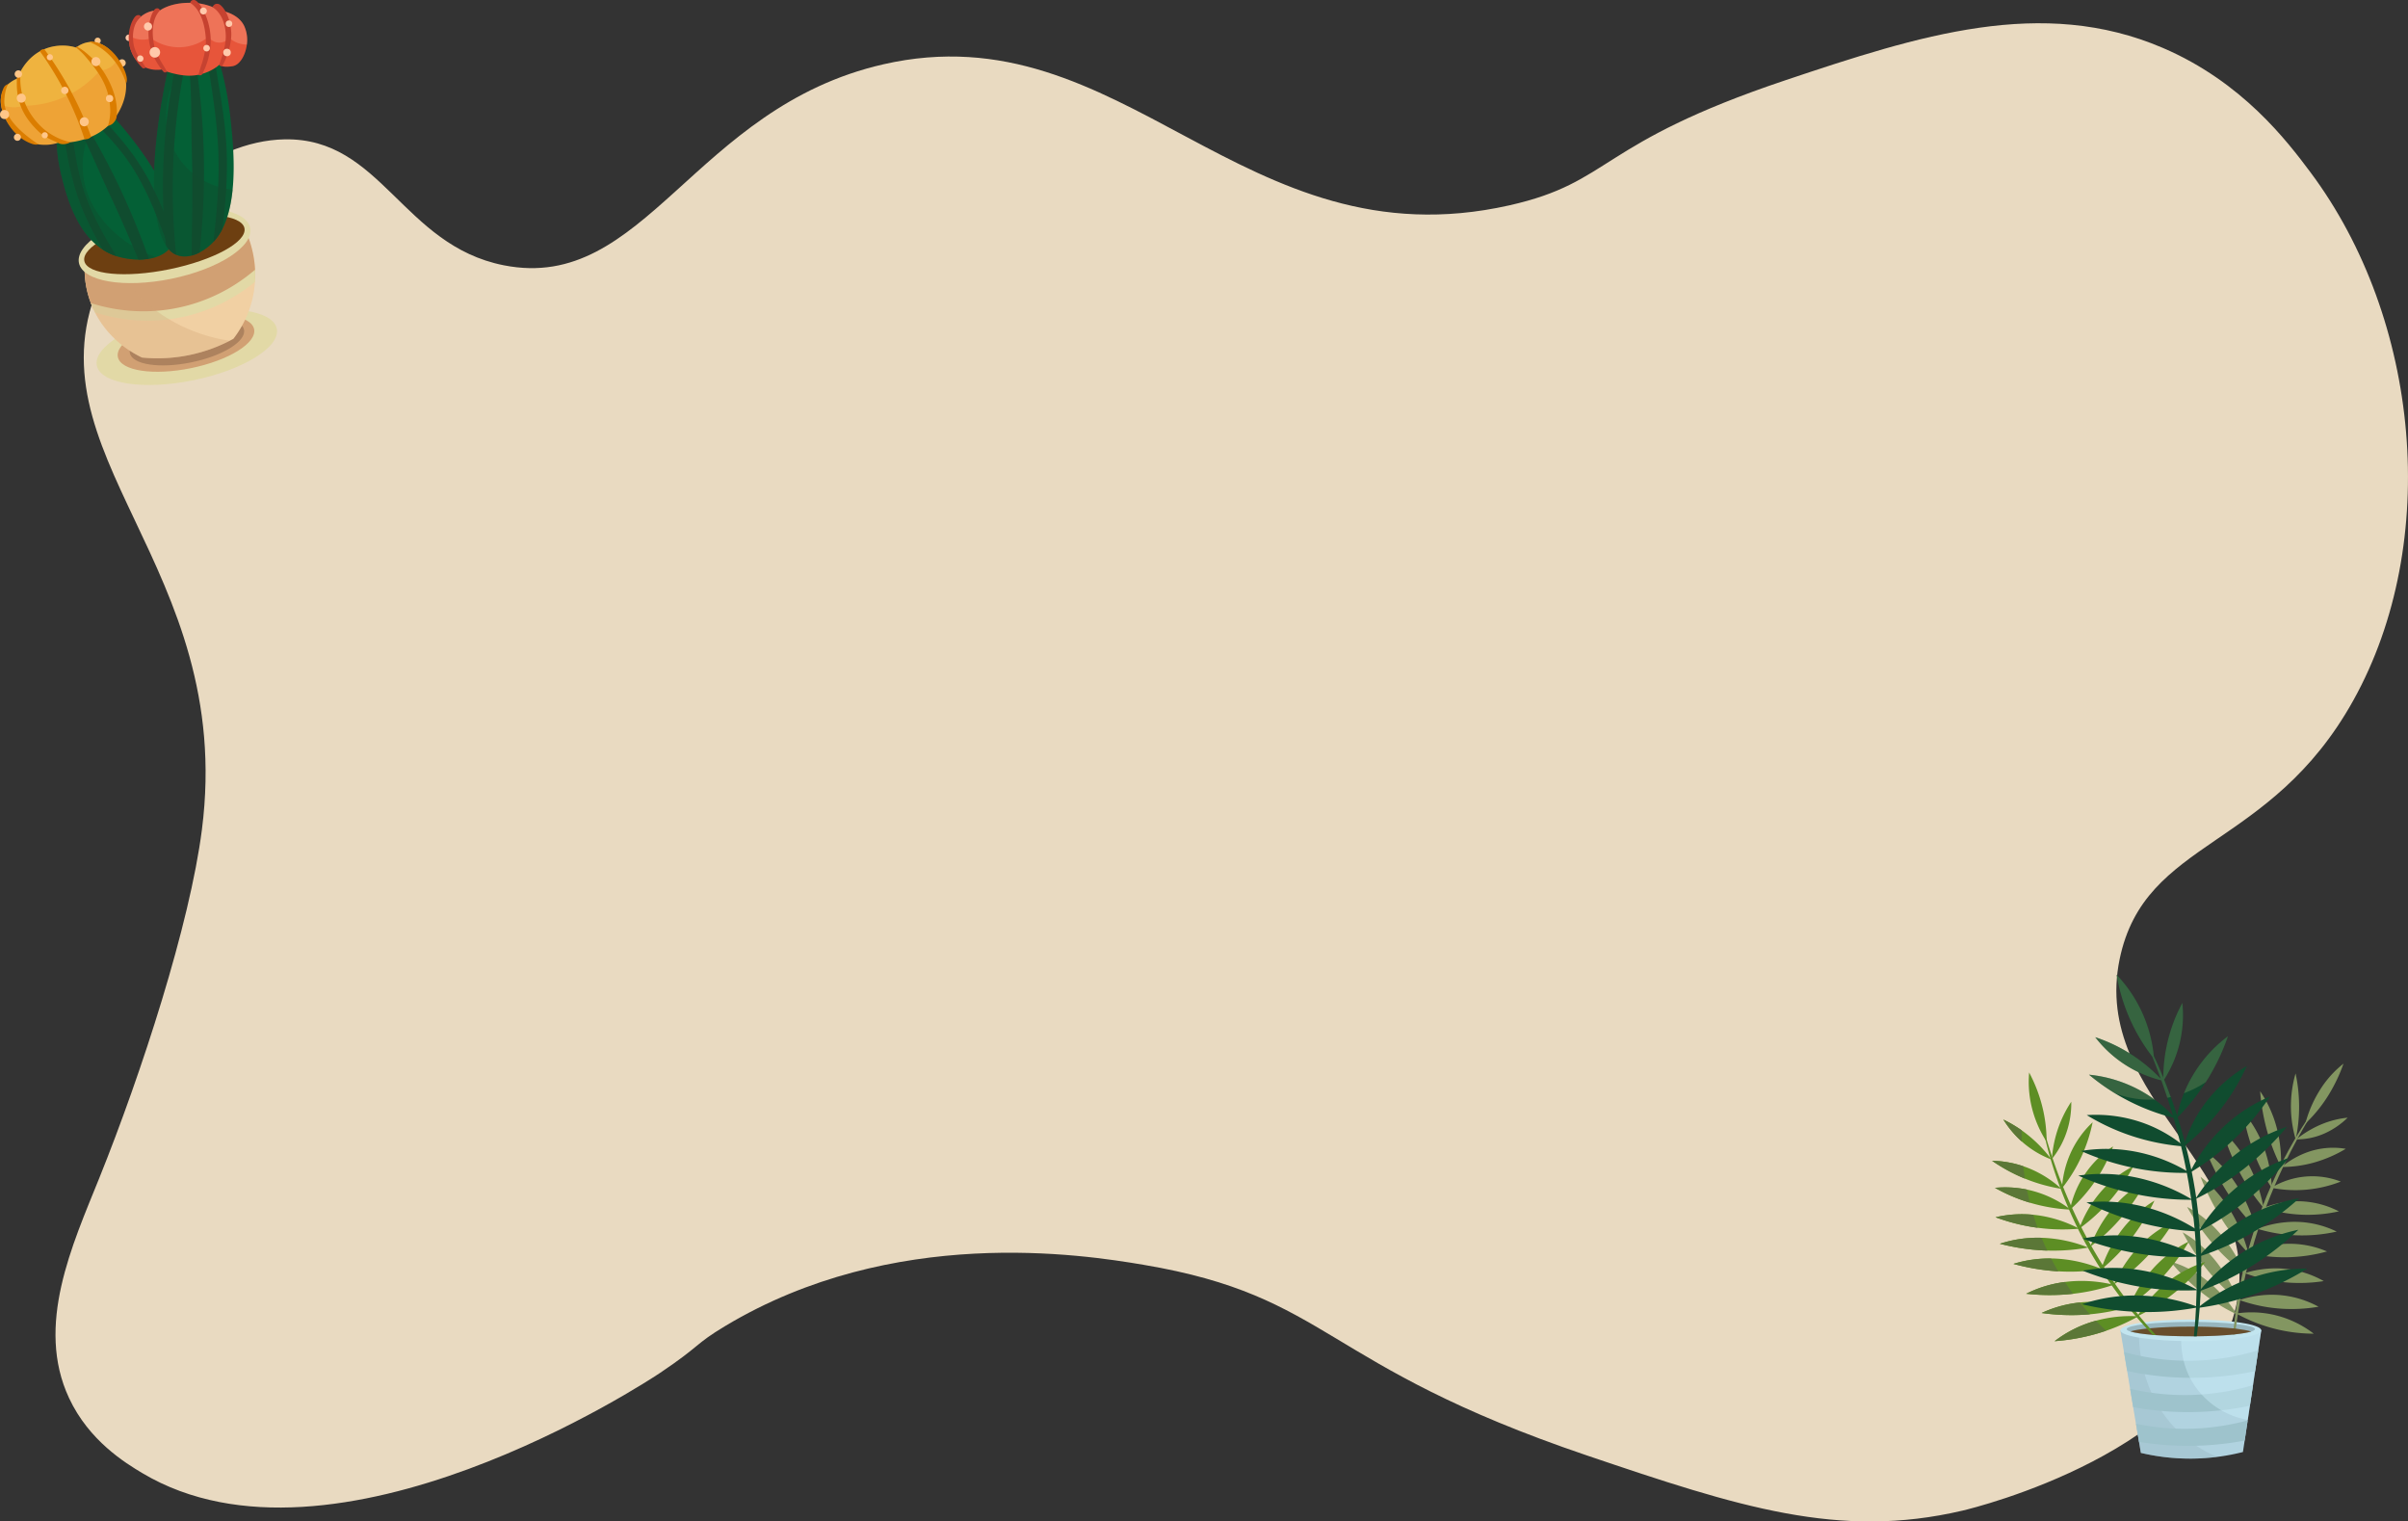 <svg id="Layer_1" data-name="Layer 1" xmlns="http://www.w3.org/2000/svg" viewBox="0 0 2791.27 1763.5"><rect x="0" y="0" width="2791.27" height="1763.5" fill="#333333" stroke="none"/><defs><style>.cls-1{fill:#e9dac1;}.cls-2{fill:#b1d3e0;}.cls-3,.cls-7{fill:#97b6bf;}.cls-3{opacity:0.36;}.cls-4{fill:#9ec3cc;}.cls-5{fill:#cff4ff;opacity:0.4;}.cls-6{fill:#c2e5ef;}.cls-13,.cls-8{fill:#839661;}.cls-9{fill:#684e2c;}.cls-10{fill:#5d8e24;}.cls-11,.cls-23{fill:#104c2f;}.cls-12{fill:#5b7737;}.cls-13{opacity:0.33;}.cls-14{fill:#e2d9a6;}.cls-15,.cls-20{fill:#d1a073;}.cls-16{fill:#ad825e;}.cls-17{fill:#ffc9ab;}.cls-18{fill:#ffc688;}.cls-19{fill:#f1d0a3;}.cls-20{opacity:0.3;}.cls-21{fill:#6d3f11;}.cls-22{fill:#046036;}.cls-23{opacity:0.44;}.cls-24{fill:#e7553a;}.cls-25{fill:#ffb69c;}.cls-25,.cls-27{opacity:0.31;}.cls-26{fill:#eea336;}.cls-27{fill:#f4d556;}.cls-28{fill:#db7d00;}.cls-29{fill:#c64230;}</style></defs><path class="cls-1" d="M1050.5,93.5c-220.45,50.25-276.22,265.24-440,233-117.68-23.17-142-147.94-254-146-86.9,1.51-175.13,78.42-213,163-90.06,201.12,156.17,330.41,117,637-14.07,110.1-69.94,282.24-119,404-31.29,77.66-74.34,170.9-35,255,23.13,49.44,65,75.09,85,87,222.06,132.29,585-106,600.5-116.5,47.22-31.76,39.25-32.53,75-54,194.88-117,413.36-83.12,485-71,217.71,36.84,204,115.91,514,221,176.24,59.75,292.11,97.36,435,64,15.67-3.66,280.66-68.8,317.5-237.5,34.19-156.58-169.05-238.7-135-402,29.23-140.21,173.84-125.09,271-300,101.76-183.19,77.45-441.6-50-612-27.05-36.16-78.89-104.5-171-144C2393.39,14.42,2251.38,59.88,2096,112c-219.27,73.55-200.34,118.08-320,145C1465.92,326.77,1329.46,29.91,1050.5,93.5Z" transform="translate(-26.43 -18.99)"/><path class="cls-1" d="M2697,1146" transform="translate(-26.43 -18.99)"/><g id="Flower12"><path class="cls-2" d="M2647.6,1561c-2.56,17-21,139.52-21.23,141a248.45,248.45,0,0,1-118.34,1c-2.32-13.93-21.09-126.51-23.68-142Z" transform="translate(-26.43 -18.99)"/><path class="cls-3" d="M2596.38,1707.63a252.26,252.26,0,0,1-27.79,1.95A248.27,248.27,0,0,1,2508,1703q-1.07-6.36-2.12-12.72-1.76-10.49-3.5-21-1.62-9.66-3.23-19.33-1.77-10.67-3.55-21.33l-3.42-20.55q-1.83-11-3.67-22-2.09-12.57-4.19-25.15h21.54c-.5,42.88,13.55,83.18,41.12,112.5A146.56,146.56,0,0,0,2596.38,1707.63Z" transform="translate(-26.43 -18.99)"/><path class="cls-4" d="M2631.88,1665.33q-1.76,11.7-3.52,23.41a353.4,353.4,0,0,1-122.45,1.51q-1.76-10.49-3.5-21a276.76,276.76,0,0,0,129.47-3.94Z" transform="translate(-26.43 -18.99)"/><path class="cls-4" d="M2638,1624.42q-1.78,12-3.61,24a353.83,353.83,0,0,1-135.25,1.56q-1.77-10.67-3.55-21.33a277,277,0,0,0,142.41-4.19Z" transform="translate(-26.43 -18.99)"/><path class="cls-4" d="M2644.11,1584.11q-1.82,12.09-3.64,24.16a353.46,353.46,0,0,1-148.26-.21q-1.83-11-3.67-22a277.35,277.35,0,0,0,155.57-2Z" transform="translate(-26.43 -18.99)"/><path class="cls-5" d="M2647.6,1561q-1.74,11.58-3.49,23.16-1.82,12.09-3.64,24.16-1.2,8.07-2.43,16.15-1.78,12-3.61,24L2632,1664.8a94.88,94.88,0,0,1-59.9-37.29c-17.18-23.74-18.46-49.57-16.7-66.56Z" transform="translate(-26.43 -18.99)"/><ellipse class="cls-6" cx="2539.55" cy="1541.96" rx="81.62" ry="12.53"/><path class="cls-7" d="M2640.29,1559.54c0,1-1.49,1.92-4.22,2.79-10.18,3.25-37.72,5.58-70.09,5.58s-59.9-2.33-70.1-5.58c-2.73-.87-4.22-1.81-4.22-2.79,0-4.62,33.28-8.36,74.32-8.36S2640.29,1554.92,2640.29,1559.54Z" transform="translate(-26.43 -18.99)"/><path class="cls-8" d="M2700.47,1319.67c-2.77,4.69-6.4,11-10.59,18.62-.24.43-.47.87-.72,1.32-4.59,8.42-9.8,18.46-15.27,29.91l-1,2.12q-4.86,10.26-9.88,21.94l-1.11,2.62c-2.92,6.88-5.83,14.1-8.67,21.62q-.36.92-.69,1.83-1.7,4.53-3.37,9.19-2.52,7.07-4.8,14l-.24.72q-4.29,13.1-7.78,25.65c-.26.91-.51,1.82-.76,2.72q-3.14,11.4-5.68,22.25c-.08.3-.14.59-.2.88-2.49,10.61-4.6,20.79-6.37,30.45l-.12.63q-1.41,7.72-2.56,15l-.21,1.32c-.91,5.8-1.7,11.37-2.39,16.67-.06.42-.11.84-.16,1.25-.23,1.77-.45,3.5-.65,5.21l-2.38.25q.29-3,.61-6.14l.09-.83q.86-8.22,2.05-17.25c.07-.48.13-1,.2-1.45.64-4.7,1.36-9.52,2.16-14.49.07-.42.14-.84.22-1.26,1.61-9.88,3.59-20.27,6-31.09.15-.64.3-1.29.44-1.95,1.54-6.78,3.25-13.74,5.15-20.83.11-.42.23-.84.33-1.26q3.69-13.63,8.37-27.88c.07-.23.15-.46.22-.7q2.55-7.71,5.44-15.56,1.42-3.89,2.87-7.66c.23-.56.44-1.11.65-1.66,2.92-7.53,5.93-14.75,9-21.64.34-.78.68-1.54,1-2.3,3.41-7.67,6.85-14.9,10.22-21.67.23-.47.46-.93.7-1.38,5.87-11.71,11.55-22,16.58-30.52.33-.57.68-1.14,1-1.7,4.39-7.39,8.25-13.41,11.26-17.87,4.12-6.09,6.66-9.29,6.84-9.14S2704.25,1313.26,2700.47,1319.67Z" transform="translate(-26.43 -18.99)"/><path class="cls-8" d="M2742.93,1251.84a118.09,118.09,0,0,0-25.17,27.21,141.94,141.94,0,0,0-19.09,42.34,164.37,164.37,0,0,0,26.92-33.16A187.66,187.66,0,0,0,2742.93,1251.84Z" transform="translate(-26.43 -18.99)"/><path class="cls-8" d="M2687.38,1263.16a136.75,136.75,0,0,0,.14,76.53,183.94,183.94,0,0,0-.14-76.53Z" transform="translate(-26.43 -18.99)"/><path class="cls-8" d="M2747.74,1314.47a92.08,92.08,0,0,1-25.45,17.67,79.71,79.71,0,0,1-34.08,7.48,119,119,0,0,1,30-17.8A106.67,106.67,0,0,1,2747.74,1314.47Z" transform="translate(-26.43 -18.99)"/><path class="cls-8" d="M2646.31,1283.81a240.83,240.83,0,0,0,7.6,44.36,225.28,225.28,0,0,0,16.55,43.26,153.53,153.53,0,0,0-4.3-42.74A138,138,0,0,0,2646.31,1283.81Z" transform="translate(-26.43 -18.99)"/><path class="cls-8" d="M2626.33,1307.22a239,239,0,0,0,11.9,45.53,223.64,223.64,0,0,0,21.61,43.39,152.84,152.84,0,0,0-8.15-44.21A137.54,137.54,0,0,0,2626.33,1307.22Z" transform="translate(-26.43 -18.99)"/><path class="cls-8" d="M2739.8,1388.54a144,144,0,0,1-80.56,7.17,91.53,91.53,0,0,1,80.56-7.17Z" transform="translate(-26.43 -18.99)"/><path class="cls-8" d="M2737.56,1423.06a166.54,166.54,0,0,1-42.88,3.86,164.69,164.69,0,0,1-44.4-8,107.18,107.18,0,0,1,40.46-7.6A104.87,104.87,0,0,1,2737.56,1423.06Z" transform="translate(-26.43 -18.99)"/><path class="cls-8" d="M2602.9,1330.22a266.51,266.51,0,0,0,19.08,46.62,233.32,233.32,0,0,0,28.29,42.16,174.1,174.1,0,0,0-15.19-46C2624.2,1351.2,2611.21,1337.62,2602.9,1330.22Z" transform="translate(-26.43 -18.99)"/><path class="cls-8" d="M2584.31,1354.55a283.55,283.55,0,0,0,24,46.65,240.49,240.49,0,0,0,32.73,40.82,187.74,187.74,0,0,0-20.09-46.49C2607.79,1374,2593.38,1361.3,2584.31,1354.55Z" transform="translate(-26.43 -18.99)"/><path class="cls-8" d="M2577.18,1382.94a285.87,285.87,0,0,0,23.38,47.13,243.2,243.2,0,0,0,32.16,41.48,189.17,189.17,0,0,0-19.44-46.89C2600.39,1402.82,2586.16,1389.87,2577.18,1382.94Z" transform="translate(-26.43 -18.99)"/><path class="cls-8" d="M2561.64,1417.9a264.93,264.93,0,0,0,29.25,42.06,221.63,221.63,0,0,0,37.19,34.79,175.83,175.83,0,0,0-25.34-42.57C2587.17,1433.08,2571.42,1423,2561.64,1417.9Z" transform="translate(-26.43 -18.99)"/><path class="cls-8" d="M2556.47,1447.32a268.16,268.16,0,0,0,28.22,43.09A225.5,225.5,0,0,0,2621,1526.5a177.86,177.86,0,0,0-24.29-43.45C2581.61,1463.41,2566.12,1452.8,2556.47,1447.32Z" transform="translate(-26.43 -18.99)"/><path class="cls-8" d="M2542.43,1481.28a238.27,238.27,0,0,0,35.05,35,200.6,200.6,0,0,0,41.75,26.11A159.49,159.49,0,0,0,2588,1506C2569.8,1490.65,2552.81,1484.2,2542.43,1481.28Z" transform="translate(-26.43 -18.99)"/><path class="cls-8" d="M2708.44,1564.84a186.06,186.06,0,0,1-89.86-23.4,118,118,0,0,1,43.34,1.47A119.5,119.5,0,0,1,2708.44,1564.84Z" transform="translate(-26.43 -18.99)"/><path class="cls-8" d="M2714,1533.6a184.79,184.79,0,0,1-45.4,2.12,178.74,178.74,0,0,1-46.29-9.87,118.84,118.84,0,0,1,43.07-6A113,113,0,0,1,2714,1533.6Z" transform="translate(-26.43 -18.99)"/><path class="cls-8" d="M2720.08,1503.88a184.72,184.72,0,0,1-45.42,1.38,179.54,179.54,0,0,1-46.17-10.63,118.69,118.69,0,0,1,43.14-5.27A113.47,113.47,0,0,1,2720.08,1503.88Z" transform="translate(-26.43 -18.99)"/><path class="cls-8" d="M2723.84,1469.52a186.33,186.33,0,0,1-45.1,6.71,175.91,175.91,0,0,1-46.81-5.15,121.39,121.39,0,0,1,42.51-10.31A110.78,110.78,0,0,1,2723.84,1469.52Z" transform="translate(-26.43 -18.99)"/><path class="cls-8" d="M2735.08,1446.49a185.3,185.3,0,0,1-45.29,4.37,177.68,177.68,0,0,1-46.59-7.56,119.7,119.7,0,0,1,42.84-8.11A111.88,111.88,0,0,1,2735.08,1446.49Z" transform="translate(-26.43 -18.99)"/><path class="cls-8" d="M2745.55,1350.56a150.86,150.86,0,0,1-35.19,15.45,140.2,140.2,0,0,1-39.13,5.64,98.74,98.74,0,0,1,32.33-18A88.16,88.16,0,0,1,2745.55,1350.56Z" transform="translate(-26.43 -18.99)"/><path class="cls-9" d="M2636.07,1562.33c-3.93,1.25-10.44,2.38-18.83,3.27l-2.38.25c-11.46,1.13-26,1.86-42.08,2-1.09,0-2.2,0-3.3,0H2566c-14.92,0-28.81-.49-40.44-1.34l-3.72-.29c-11.82-1-21-2.36-25.94-4,4-1.27,10.6-2.4,19.11-3.31l3.48-.34c12.88-1.21,29.44-1.94,47.51-1.94l4.51,0,3.65,0c15.84.19,30.17,1,41.42,2.08l2.49.26C2626,1560,2632.27,1561.12,2636.07,1562.33Z" transform="translate(-26.43 -18.99)"/><path class="cls-10" d="M2525.54,1566.57l-3.72-.29c-1.22-1.28-2.48-2.6-3.74-3.94-1-1.09-2-2.19-3.09-3.32a491.5,491.5,0,0,1-75.3-106.72c-33.77-64.94-45.15-123.37-44.26-123.61s13.66,56.82,49.05,123.28a561.88,561.88,0,0,0,74,106.71l1.75,2C2522,1562.7,2523.81,1564.68,2525.54,1566.57Z" transform="translate(-26.43 -18.99)"/><path class="cls-10" d="M2378.54,1262.1a124.85,124.85,0,0,0,2.55,38.13,129.68,129.68,0,0,0,17.71,42.1,168.23,168.23,0,0,0-5.67-43.24A172.75,172.75,0,0,0,2378.54,1262.1Z" transform="translate(-26.43 -18.99)"/><path class="cls-10" d="M2404.48,1363l-1-.39a111.64,111.64,0,0,1-33-20.1l-.57-.5a114,114,0,0,1-21.23-25.36,149.49,149.49,0,0,1,21.3,12.54q3.88,2.76,7.9,6a152.39,152.39,0,0,1,25.12,25.89C2403.53,1361.73,2404,1362.38,2404.48,1363Z" transform="translate(-26.43 -18.99)"/><path class="cls-10" d="M2427.38,1296a105.3,105.3,0,0,1-4.57,32.57,100.81,100.81,0,0,1-17.92,33.8,140,140,0,0,1,7.59-36.53A135.37,135.37,0,0,1,2427.38,1296Z" transform="translate(-26.43 -18.99)"/><path class="cls-10" d="M2415,1396.78h0a191.7,191.7,0,0,1-41.33-11.67l-.6-.24a197.47,197.47,0,0,1-37.46-20.42,119.3,119.3,0,0,1,36.14,6.29c3.28,1.1,6.66,2.4,10.1,3.92a125.49,125.49,0,0,1,32.78,21.13l1.25,1.13Z" transform="translate(-26.43 -18.99)"/><path class="cls-10" d="M2426.56,1421l-.41,0h-.25l-1.12-.06a196.18,196.18,0,0,1-44.58-7.7l-.79-.23a197.44,197.44,0,0,1-40.48-17.21,124,124,0,0,1,85.05,23.3l2,1.49c.11.09.22.18.34.26Z" transform="translate(-26.43 -18.99)"/><path class="cls-10" d="M2475.82,1347.79a182.88,182.88,0,0,1-50,73.5,115.28,115.28,0,0,1,50-73.5Z" transform="translate(-26.43 -18.99)"/><path class="cls-10" d="M2499.39,1370.67a212.7,212.7,0,0,1-26.56,39.16,205.13,205.13,0,0,1-36.24,33.26,135.76,135.76,0,0,1,22.19-39.35A128.09,128.09,0,0,1,2499.39,1370.67Z" transform="translate(-26.43 -18.99)"/><path class="cls-10" d="M2436.64,1443.14c-.51,0-1,.1-1.52.13a214.92,214.92,0,0,1-46.72-1.2c-.6-.07-1.21-.16-1.82-.25a228.64,228.64,0,0,1-47-11.92,133,133,0,0,1,43.73-2.89q4.58.43,9.44,1.24a146.06,146.06,0,0,1,41.76,13.81Z" transform="translate(-26.43 -18.99)"/><path class="cls-10" d="M2447.07,1465l-.47.08a229.77,229.77,0,0,1-47.11,3.41c-1.5,0-3-.1-4.53-.17a250.25,250.25,0,0,1-50.4-7.71,140.64,140.64,0,0,1,48.36-6.92c2.14.06,4.34.17,6.58.33a161.05,161.05,0,0,1,46.91,10.72Z" transform="translate(-26.43 -18.99)"/><path class="cls-10" d="M2462.82,1490.11l-.48.08-.3,0-.32,0a231.44,231.44,0,0,1-49.37,2.36l-1.73-.11a251.46,251.46,0,0,1-50.3-8.55,140,140,0,0,1,43.77-6.24c3.62,0,7.4.23,11.31.58a161.33,161.33,0,0,1,45.78,11.11l1,.4.39.17Z" transform="translate(-26.43 -18.99)"/><path class="cls-10" d="M2476.52,1508.18c-.72.25-1.46.5-2.22.74a225.93,225.93,0,0,1-44.75,9.66c-1.25.15-2.52.28-3.81.4a244.89,244.89,0,0,1-50.63-.43,138.13,138.13,0,0,1,44.9-13.64c2.64-.35,5.38-.62,8.19-.83a157.81,157.81,0,0,1,45.06,3.35C2474.4,1507.68,2475.48,1507.93,2476.52,1508.18Z" transform="translate(-26.43 -18.99)"/><path class="cls-10" d="M2494.77,1533.53l-1.46.44a226.85,226.85,0,0,1-44.27,8.4c-1.77.16-3.58.3-5.41.42a246.31,246.31,0,0,1-50.67-1.93,138.24,138.24,0,0,1,44.38-12.18q4.44-.48,9.19-.69a158.81,158.81,0,0,1,45.92,4.92Z" transform="translate(-26.43 -18.99)"/><path class="cls-10" d="M2505.11,1544.7l-1.94,1.08a220.75,220.75,0,0,1-35.32,15.63q-5,1.71-10.34,3.28a239.9,239.9,0,0,1-49.46,8.84A137.39,137.39,0,0,1,2456,1549.8l1.25-.34a153.45,153.45,0,0,1,44.88-4.89l1.87.07h.06Z" transform="translate(-26.43 -18.99)"/><path class="cls-10" d="M2582.56,1481.75a233.63,233.63,0,0,1-35.1,35.34,221.06,221.06,0,0,1-43.48,27.6,149.21,149.21,0,0,1,30.76-36.31A137.42,137.42,0,0,1,2582.56,1481.75Z" transform="translate(-26.43 -18.99)"/><path class="cls-10" d="M2563.68,1458a235.44,235.44,0,0,1-29.57,40.26,221.34,221.34,0,0,1-38.89,33.75,151,151,0,0,1,25.16-40.61A137.08,137.08,0,0,1,2563.68,1458Z" transform="translate(-26.43 -18.99)"/><path class="cls-10" d="M2546.2,1434.74a234.49,234.49,0,0,1-30.11,39.83,221.7,221.7,0,0,1-39.37,33.19,150.94,150.94,0,0,1,25.72-40.23A137.06,137.06,0,0,1,2546.2,1434.74Z" transform="translate(-26.43 -18.99)"/><path class="cls-10" d="M2523.79,1410.66a237.39,237.39,0,0,1-26,42.78A221.64,221.64,0,0,1,2462,1490.5a152.53,152.53,0,0,1,21.62-42.75A137.28,137.28,0,0,1,2523.79,1410.66Z" transform="translate(-26.43 -18.99)"/><path class="cls-10" d="M2514.74,1387a236.21,236.21,0,0,1-27.86,41.53,220.64,220.64,0,0,1-37.42,35.4,151.83,151.83,0,0,1,23.46-41.69A136.9,136.9,0,0,1,2514.74,1387Z" transform="translate(-26.43 -18.99)"/><path class="cls-10" d="M2452.14,1319.79a183.69,183.69,0,0,1-12.88,39.6,178.21,178.21,0,0,1-22.7,37,117.15,117.15,0,0,1,9.06-38.68A111.94,111.94,0,0,1,2452.14,1319.79Z" transform="translate(-26.43 -18.99)"/><path class="cls-11" d="M2578,1487.28c0,3.73,0,7.4-.07,11-.07,5.17-.22,10.23-.42,15.17l-.06,1.56c0,.39,0,.78-.05,1.17q-.39,8.61-1,16.7c0,.6-.09,1.19-.14,1.78q-.54,7.13-1.22,13.81c-.09.93-.18,1.84-.28,2.75q-.3,2.82-.61,5.56c-.15,1.41-.31,2.79-.48,4.15-.28,2.36-.58,4.66-.88,6.92h0l-3.3,0h0q.33-3.39.65-7c.13-1.38.25-2.78.36-4.19.16-1.83.3-3.68.44-5.57.07-.91.13-1.83.2-2.75q.47-6.66.82-13.75c0-.54.06-1.08.08-1.63q.43-9,.63-18.6c0-.25,0-.52,0-.78,0-.45,0-.91,0-1.36.09-5.66.12-11.47.06-17.44,0-.55,0-1.09,0-1.65q0-3.92-.14-7.9c-.08-3.25-.18-6.52-.31-9.84,0-.37,0-.74,0-1.11s0-.55,0-.83q-.33-8-.88-16.27c-.24-3.68-.53-7.4-.84-11.16-.1-1.15-.2-2.3-.3-3.47q-.55-6.18-1.24-12.52c-.32-2.87-.65-5.75-1-8.67q-.71-5.87-1.55-11.83c0-.3-.09-.61-.13-.92q-1.28-9-2.86-18.23-1.05-6.11-2.19-12c-.15-.8-.3-1.6-.46-2.4-1.92-9.87-4-19.4-6.21-28.54-.27-1.17-.55-2.32-.84-3.48-2.53-10.33-5.18-20.13-7.86-29.35-.28-1-.55-1.9-.83-2.85q-3.2-10.78-6.34-20.39c-2.39-7.32-4.73-14.09-6.94-20.24-.22-.62-.44-1.22-.66-1.82-3.8-10.52-7.2-19.18-9.82-25.69-3.57-8.86-5.68-13.73-5.37-13.84s3,4.55,7.17,13.18c3,6.32,6.82,14.76,11,25,.32.77.64,1.56,1,2.36,2.46,6.15,5,12.9,7.67,20.2,2.42,6.74,4.88,14,7.31,21.58.2.62.4,1.24.59,1.86,2.89,9.17,5.74,18.92,8.42,29.16.27,1,.54,2,.8,3.09,2.37,9.19,4.6,18.77,6.62,28.66.15.72.3,1.45.46,2.19q1,5,1.92,10,1.88,10.27,3.31,20.28c.05.31.09.6.13.9q1.26,8.79,2.22,17.36.84,7.55,1.46,14.89c.11,1.21.21,2.41.31,3.6,0,.53.07,1.07.12,1.6q.63,8.37,1,16.47.24,5,.38,10c0,.82.05,1.63.07,2.44.06,2.35.11,4.68.13,7,0,.56,0,1.1,0,1.65C2578,1484.63,2578,1486,2578,1487.28Z" transform="translate(-26.43 -18.99)"/><path class="cls-11" d="M2523.34,1246.36c-.69-.87-1.38-1.75-2.09-2.68a213,213,0,0,1-41.31-94.84,159,159,0,0,1,43.11,94.18C2523.16,1244.18,2523.26,1245.3,2523.34,1246.36Z" transform="translate(-26.43 -18.99)"/><path class="cls-11" d="M2553.79,1224.69a139.52,139.52,0,0,1-18.79,45.7l-.95,1.46c0-1.23,0-2.51,0-3.82a185.2,185.2,0,0,1,22.1-86.57A139.35,139.35,0,0,1,2553.79,1224.69Z" transform="translate(-26.43 -18.99)"/><path class="cls-11" d="M2533.08,1271.52l-1.35-.33a138.38,138.38,0,0,1-76.57-50,185,185,0,0,1,75.91,48.17C2531.77,1270.1,2532.44,1270.82,2533.08,1271.52Z" transform="translate(-26.43 -18.99)"/><path class="cls-11" d="M2609,1220.06a246.68,246.68,0,0,1-23.54,49.8c-.7,1.13-1.41,2.25-2.11,3.35a245.59,245.59,0,0,1-32.73,40.82c-.4.42-.81.82-1.21,1.23.19-1,.39-2,.62-3.09a155.26,155.26,0,0,1,59-92.11Z" transform="translate(-26.43 -18.99)"/><path class="cls-11" d="M2630.82,1254.64a251,251,0,0,1-30,49.7,257,257,0,0,1-43.31,43.79,156.89,156.89,0,0,1,24.31-49.42A163.62,163.62,0,0,1,2630.82,1254.64Z" transform="translate(-26.43 -18.99)"/><path class="cls-11" d="M2445.33,1311.49a251.06,251.06,0,0,0,52.71,24.34,257.16,257.16,0,0,0,60.42,12,157,157,0,0,0-47.83-27.31A163.64,163.64,0,0,0,2445.33,1311.49Z" transform="translate(-26.43 -18.99)"/><path class="cls-11" d="M2438.66,1353.05a294.73,294.73,0,0,0,60.2,19.41,288.33,288.33,0,0,0,65.77,5.92,187,187,0,0,0-55.67-23A180.43,180.43,0,0,0,2438.66,1353.05Z" transform="translate(-26.43 -18.99)"/><path class="cls-11" d="M2657.75,1289.93a294.69,294.69,0,0,1-40.61,48.5,288,288,0,0,1-52.51,40,187.19,187.19,0,0,1,34.87-49.11A180.49,180.49,0,0,1,2657.75,1289.93Z" transform="translate(-26.43 -18.99)"/><path class="cls-11" d="M2677.38,1325.13a328.55,328.55,0,0,1-47.7,46.82,311.7,311.7,0,0,1-58.48,36.91,208.78,208.78,0,0,1,42-48A192.91,192.91,0,0,1,2677.38,1325.13Z" transform="translate(-26.43 -18.99)"/><path class="cls-11" d="M2679.45,1361.14a327.37,327.37,0,0,1-46.91,47.61,311.69,311.69,0,0,1-57.84,37.89,209.17,209.17,0,0,1,41.2-48.69A193,193,0,0,1,2679.45,1361.14Z" transform="translate(-26.43 -18.99)"/><path class="cls-11" d="M2691.67,1407.83a327.5,327.5,0,0,1-53.86,39.59,311.15,311.15,0,0,1-63.11,28.25,208.89,208.89,0,0,1,48.39-41.55A193.11,193.11,0,0,1,2691.67,1407.83Z" transform="translate(-26.43 -18.99)"/><path class="cls-11" d="M2690.65,1444.4a328.6,328.6,0,0,1-52.67,41.15,311.77,311.77,0,0,1-62.26,30.09,208.82,208.82,0,0,1,47.15-43A192.74,192.74,0,0,1,2690.65,1444.4Z" transform="translate(-26.43 -18.99)"/><path class="cls-11" d="M2701,1489.39a327.53,327.53,0,0,1-60.11,29.22,311,311,0,0,1-67.17,16.41,209.06,209.06,0,0,1,55.09-32.14A193,193,0,0,1,2701,1489.39Z" transform="translate(-26.43 -18.99)"/><path class="cls-11" d="M2439.75,1530.69a328.48,328.48,0,0,0,66.24,8.91,311.26,311.26,0,0,0,68.93-5.47,209,209,0,0,0-62.39-13.25A192.59,192.59,0,0,0,2439.75,1530.69Z" transform="translate(-26.43 -18.99)"/><path class="cls-11" d="M2440.67,1491.83a327.47,327.47,0,0,0,64.31,18.22,310.51,310.51,0,0,0,69,4.35,209,209,0,0,0-59.88-22A192.79,192.79,0,0,0,2440.67,1491.83Z" transform="translate(-26.43 -18.99)"/><path class="cls-11" d="M2440.53,1454.62a327.5,327.5,0,0,0,64.55,17.34,310.71,310.71,0,0,0,69.06,3.42,209.19,209.19,0,0,0-60.17-21.15A192.84,192.84,0,0,0,2440.53,1454.62Z" transform="translate(-26.43 -18.99)"/><path class="cls-11" d="M2445,1412.71a327.34,327.34,0,0,0,62.56,23.54,311.07,311.07,0,0,0,68.4,10.11,209.22,209.22,0,0,0-57.83-26.9A192.89,192.89,0,0,0,2445,1412.71Z" transform="translate(-26.43 -18.99)"/><path class="cls-11" d="M2435.5,1381.61a328,328,0,0,0,63.51,20.83,310.39,310.39,0,0,0,68.78,7.18,209.37,209.37,0,0,0-58.94-24.4A192.77,192.77,0,0,0,2435.5,1381.61Z" transform="translate(-26.43 -18.99)"/><path class="cls-11" d="M2548.2,1315.26c-.77-.19-1.56-.38-2.36-.59a247.81,247.81,0,0,1-52-19.62c-5.73-2.94-11.09-6-16.11-9a248.33,248.33,0,0,1-29.79-21.4,155.84,155.84,0,0,1,59.16,18.19,153.6,153.6,0,0,1,16.65,10.51,155.64,155.64,0,0,1,21.24,18.51C2546.14,1313,2547.21,1314.15,2548.2,1315.26Z" transform="translate(-26.43 -18.99)"/><path class="cls-12" d="M2348.71,1316.66a149.49,149.49,0,0,1,21.3,12.54q-.16,6.09-.07,12.82A114,114,0,0,1,2348.71,1316.66Z" transform="translate(-26.43 -18.99)"/><path class="cls-12" d="M2373.06,1384.87a197.47,197.47,0,0,1-37.46-20.42,119.3,119.3,0,0,1,36.14,6.29q.77,7,1.92,14.37Z" transform="translate(-26.43 -18.99)"/><path class="cls-12" d="M2379.41,1413a197.44,197.44,0,0,1-40.48-17.21,124.36,124.36,0,0,1,37,2Q2377.44,1405.27,2379.41,1413Z" transform="translate(-26.43 -18.99)"/><path class="cls-12" d="M2386.58,1441.82a228.64,228.64,0,0,1-47-11.92,133,133,0,0,1,43.73-2.89c1.53,5,3.21,10,5.07,15.06C2387.8,1442,2387.19,1441.91,2386.58,1441.82Z" transform="translate(-26.43 -18.99)"/><path class="cls-12" d="M2395,1468.34a250.25,250.25,0,0,1-50.4-7.71,140.64,140.64,0,0,1,48.36-6.92q3.14,7.63,6.57,14.8C2398,1468.46,2396.48,1468.41,2395,1468.34Z" transform="translate(-26.43 -18.99)"/><path class="cls-12" d="M2410.62,1492.54a251.46,251.46,0,0,1-50.3-8.55,140,140,0,0,1,43.77-6.24q4,7.76,8.26,14.9Z" transform="translate(-26.43 -18.99)"/><path class="cls-12" d="M2375.11,1518.55a138.13,138.13,0,0,1,44.9-13.64q4.72,7.18,9.54,13.67c-1.25.15-2.52.28-3.81.4A244.89,244.89,0,0,1,2375.11,1518.55Z" transform="translate(-26.43 -18.99)"/><path class="cls-12" d="M2393,1540.86a138.24,138.24,0,0,1,44.38-12.18q5.92,7.35,11.7,13.69c-1.77.16-3.58.3-5.41.42A246.31,246.31,0,0,1,2393,1540.86Z" transform="translate(-26.43 -18.99)"/><path class="cls-12" d="M2467.85,1561.41q-5,1.71-10.34,3.28a239.9,239.9,0,0,1-49.46,8.84A137.39,137.39,0,0,1,2456,1549.8C2460.13,1554.08,2464.11,1558,2467.85,1561.41Z" transform="translate(-26.43 -18.99)"/><path class="cls-13" d="M2507.12,1282.8a153.6,153.6,0,0,1,16.65,10.51,106.34,106.34,0,0,1-21.28-.78,113.58,113.58,0,0,1-24.74-6.52,248.33,248.33,0,0,1-29.79-21.4A155.84,155.84,0,0,1,2507.12,1282.8Z" transform="translate(-26.43 -18.99)"/><path class="cls-13" d="M2556.14,1181.46a138.7,138.7,0,0,1-21.14,88.93c2.46,6.15,5,12.9,7.67,20.2-1.33.3-2.67.58-4,.84-2.39-7.32-4.73-14.09-6.94-20.24a138.38,138.38,0,0,1-76.57-50,185,185,0,0,1,75.91,48.17c-3.8-10.52-7.2-19.18-9.82-25.69a213,213,0,0,1-41.31-94.84,159,159,0,0,1,43.11,94.18c3,6.32,6.82,14.76,11,25a185.2,185.2,0,0,1,22.1-86.57Z" transform="translate(-26.43 -18.99)"/><path class="cls-13" d="M2609,1220.06a246.68,246.68,0,0,1-23.54,49.8c-.7,1.13-1.41,2.25-2.11,3.35a118.31,118.31,0,0,1-25.31,12.85,155.22,155.22,0,0,1,51-66Z" transform="translate(-26.43 -18.99)"/></g><g id="Flower15"><ellipse class="cls-14" cx="242.96" cy="421.35" rx="106.48" ry="39.14" transform="translate(-106.05 38.34) rotate(-11.58)"/><ellipse class="cls-15" cx="242" cy="416.67" rx="80.6" ry="29.63" transform="translate(-105.13 38.06) rotate(-11.58)"/><ellipse class="cls-16" cx="243.1" cy="414.7" rx="67.53" ry="24.82" transform="translate(-104.71 38.24) rotate(-11.58)"/><path class="cls-17" d="M179.33,62A3.71,3.71,0,1,1,175,59.14,3.7,3.7,0,0,1,179.33,62Z" transform="translate(-26.43 -18.99)"/><path class="cls-18" d="M143.18,65.87a3.55,3.55,0,1,1-3.86-3.2A3.55,3.55,0,0,1,143.18,65.87Z" transform="translate(-26.43 -18.99)"/><path class="cls-18" d="M172.07,91.1a4.25,4.25,0,1,1-5-3.31A4.24,4.24,0,0,1,172.07,91.1Z" transform="translate(-26.43 -18.99)"/><path class="cls-19" d="M297,411.69a182.79,182.79,0,0,1-106,21.72c-39.2-18.9-65.66-56-66.5-100.93L312.6,289.83C329.11,329.5,324.78,375.56,297,411.69Z" transform="translate(-26.43 -18.99)"/><path class="cls-15" d="M124.52,332.48a111.29,111.29,0,0,0,9.92,44.19c59.76,19.45,134-1.39,187.77-35.85a124.74,124.74,0,0,0-9.61-51Z" transform="translate(-26.43 -18.99)"/><path class="cls-14" d="M322.12,331.6a117.25,117.25,0,0,1-.12,14.06c-52.78,43.34-121.43,55.95-185.47,35.4a109.06,109.06,0,0,1-4.77-10.77C198.07,391.33,269,377.08,322.12,331.6Z" transform="translate(-26.43 -18.99)"/><path class="cls-20" d="M191,433.41a182.67,182.67,0,0,0,101.73-19.48C237.26,405.75,186.2,373.46,159,324.66l-34.47,7.82C125.36,377.41,151.82,414.51,191,433.41Z" transform="translate(-26.43 -18.99)"/><ellipse class="cls-14" cx="217.18" cy="303.5" rx="101.3" ry="39.43" transform="translate(-82.92 30.77) rotate(-11.58)"/><ellipse class="cls-21" cx="216.98" cy="302.5" rx="94.73" ry="29.2" transform="translate(-82.73 30.71) rotate(-11.58)"/><path class="cls-22" d="M228.78,295a29.09,29.09,0,0,1-5.32,11.44q-.33.44-.69.84c-4,4.65-9.48,7.82-15.75,9.81a54.59,54.59,0,0,1-8.05,1.88,74.54,74.54,0,0,1-12.17.88A87.22,87.22,0,0,1,162,316.05l-.64-.21a65.7,65.7,0,0,1-15.7-7.48c-31.9-20.64-42.94-65.28-48.21-86.59a189.78,189.78,0,0,1-5.28-54.45c.14-3.12.34-6,.59-8.63l4.64-.36,10.27-.8c1.49-.13,3-.24,4.45-.35,3.19-.26,6.4-.5,9.59-.75l9.45-.74,7.63-.59.67,0,4.33-.33c4.57-.36,9.15-.73,13.73-1.07C209.38,211.73,235.7,265.55,228.78,295Z" transform="translate(-26.43 -18.99)"/><path class="cls-22" d="M293.52,155.36c2.09,19.17,5.7,52.29,2.54,83.49-1.67,16.45-5.21,32.36-11.84,45.4a65.31,65.31,0,0,1-9.33,13.91c-.36.4-.71.79-1.08,1.18a61.34,61.34,0,0,1-16.07,12.24,44.34,44.34,0,0,1-9.09,3.55c-6.13,1.63-12.37,1.61-18.05-.91a24.74,24.74,0,0,1-7.49-5.22,32.23,32.23,0,0,1-4.26-5.33c-19.61-29.8-18.62-112.06,4-211.58l27.61-9.35,25.17-8.52A385.6,385.6,0,0,1,293.52,155.36Z" transform="translate(-26.43 -18.99)"/><path class="cls-11" d="M241.37,91.91A733.39,733.39,0,0,0,230.6,314.22a24.74,24.74,0,0,1-7.49-5.22,32.23,32.23,0,0,1-4.26-5.33A678,678,0,0,1,229.79,96.06Z" transform="translate(-26.43 -18.99)"/><path class="cls-11" d="M161.34,315.84a65.7,65.7,0,0,1-15.7-7.48c-9.74-16.84-19.48-35.12-26.92-55.38-12.41-33.71-16.18-66.53-21.34-94.65l10.27-.8c4.28,26.88,7,57.74,18,88.34C135.18,272.17,148.54,295,161.34,315.84Z" transform="translate(-26.43 -18.99)"/><path class="cls-11" d="M228.78,295a29.09,29.09,0,0,1-5.32,11.44q-.33.44-.69.84c-11.54-29-22.81-63.19-43.68-95.48-14.21-21.95-31.81-39.71-48-56.06l7.63-.59.67,0,4.33-.33c15.15,16.19,31.32,34.09,45.19,55.79C207.19,239.05,218.11,269.15,228.78,295Z" transform="translate(-26.43 -18.99)"/><path class="cls-11" d="M276.58,96.24C281,125.45,288.42,161,289.35,199.81c.75,30.87-2,59-5.13,84.44a65.31,65.31,0,0,1-9.33,13.91c-.36.4-.71.79-1.08,1.18,3.4-30.11,6.89-63.14,5.79-101.31-1.12-38.4-7.79-75.76-12.08-105.4Z" transform="translate(-26.43 -18.99)"/><path class="cls-11" d="M253.83,94.81a827.22,827.22,0,0,1,8.81,102.36,857.15,857.15,0,0,1-4.9,114.41,44.34,44.34,0,0,1-9.09,3.55c.2-35.76,1.48-74.1.16-119.75-1.1-38.4.26-74.53-4-104.17Z" transform="translate(-26.43 -18.99)"/><path class="cls-11" d="M199,318.92a74.54,74.54,0,0,1-12.17.88c-9.56-22.75-19.9-47.08-32.45-73.77-15.27-32.52-27.8-64.09-42.25-88.85,3.19-.26,6.4-.5,9.59-.75a831.91,831.91,0,0,1,46.06,85.71C180.35,269.27,190.61,295.11,199,318.92Z" transform="translate(-26.43 -18.99)"/><path class="cls-23" d="M296.06,238.85c-1.67,16.45-5.21,32.36-11.84,45.4a65.31,65.31,0,0,1-9.33,13.91c-.36.4-.71.79-1.08,1.18a61.34,61.34,0,0,1-16.07,12.24,44.34,44.34,0,0,1-9.09,3.55c-6.13,1.63-12.37,1.61-18.05-.91a24.74,24.74,0,0,1-7.49-5.22,32.23,32.23,0,0,1-4.26-5.33c-19.61-29.8-18.62-112.06,4-211.58l27.61-9.35c-38,33.74-41.67,91.86-10.6,127.4C254.24,226.58,274.52,236.45,296.06,238.85Z" transform="translate(-26.43 -18.99)"/><path class="cls-24" d="M312.57,70.63C310.94,83.56,304,95,295.28,95.85c-2.77.26-9.95,1.72-14.69-1.88-1.84,2.17-16.17,13.46-36.72,12.72-10.82-.38-25.68-4.6-29.43-7.15-20.78,2.74-32.37-9-37.18-25a29.29,29.29,0,0,1-.42-13.64c2.75-15,15.16-31,35.07-29.87,5.2-3.68,19.46-10.49,42.46-8.39a65.7,65.7,0,0,1,26.5,8.42c1.37.15,21.89,2.73,29,18.82A39.43,39.43,0,0,1,312.57,70.63Z" transform="translate(-26.43 -18.99)"/><path class="cls-25" d="M312.57,70.63a28,28,0,0,1-4.55-.32A30.77,30.77,0,0,1,292.27,63a15.25,15.25,0,0,1-24.19-1.21,56.06,56.06,0,0,1-34,12,55.85,55.85,0,0,1-32.52-10.38A30.39,30.39,0,0,1,188,64.68a33.51,33.51,0,0,1-11.2-3.74c2.75-15,15.16-31,35.07-29.87,5.2-3.68,19.46-10.49,42.46-8.39a65.7,65.7,0,0,1,26.5,8.42c1.37.15,21.89,2.73,29,18.82A39.43,39.43,0,0,1,312.57,70.63Z" transform="translate(-26.43 -18.99)"/><path class="cls-23" d="M207,317c-14.25,4.53-32.4,3-45-1-44.7-14-58.47-69.68-64.55-94.28a189.78,189.78,0,0,1-5.28-54.45l46.62-12.22.77-.2-.1.15c-7.39,11.82-19.43,35.32-16.83,64.43C126.38,261.48,159.28,299.4,207,317Z" transform="translate(-26.43 -18.99)"/><path class="cls-26" d="M172.59,115.48c.91,16.41-6.32,30.27-10.86,37.3-.78,1.2-1.48,2.18-2,3-.38.53-.76,1-1.16,1.55a59.47,59.47,0,0,1-7,7.62,67.82,67.82,0,0,1-19.43,12.57s0,0-.06,0c-1.35.59-2.71,1.12-4.05,1.62s-2.4.86-3.59,1.23A91.28,91.28,0,0,1,108,183.88a94.39,94.39,0,0,1-10.87.69c-1.66,0-2.78-.06-3.26-.08A51.17,51.17,0,0,1,71,186.33a43.16,43.16,0,0,1-6-1.4c-19.68-6.14-35.27-26.58-37.38-44.71a28.52,28.52,0,0,1,2.26-15.85,24.88,24.88,0,0,1,5.93-7.76A38.69,38.69,0,0,1,46.53,110c.06-.19.15-.44.27-.74a58.05,58.05,0,0,1,3.69-7.92c3.88-7,10.82-16.51,22.22-22.89A49.51,49.51,0,0,1,77.77,76c1-.42,2-.82,3.06-1.19a55.68,55.68,0,0,1,33.93-.69,29.9,29.9,0,0,1,15.71-6.43l.59,0c12.56-.66,24,8.4,31.57,19.74a61.62,61.62,0,0,1,8.11,17.17A50.57,50.57,0,0,1,172.59,115.48Z" transform="translate(-26.43 -18.99)"/><path class="cls-27" d="M162.63,87.35A23.65,23.65,0,0,1,155,96.51a24.07,24.07,0,0,1-12.84,4.2,116.65,116.65,0,0,1-35.4,28,117.26,117.26,0,0,1-53,12.82,34.85,34.85,0,0,1-11,1.85,38.23,38.23,0,0,1-15.16-3.17,28.52,28.52,0,0,1,2.26-15.85,24.88,24.88,0,0,1,5.93-7.76A38.69,38.69,0,0,1,46.53,110c.06-.19.15-.44.27-.74a58.05,58.05,0,0,1,3.69-7.92c3.88-7,10.82-16.51,22.22-22.89A49.51,49.51,0,0,1,77.77,76c1-.42,2-.82,3.06-1.19a55.68,55.68,0,0,1,33.93-.69,29.9,29.9,0,0,1,15.71-6.43l.59,0C143.62,67,155,76,162.63,87.35Z" transform="translate(-26.43 -18.99)"/><path class="cls-28" d="M71,186.33a12.79,12.79,0,0,1-6.66-.35c-25.86-8.07-42.95-41.71-34.93-62.13.89-2.25,2-6.33,6.4-7.24-2.7,4.87-4,11.73-4.34,18.42C30.89,147.21,38,164.31,71,186.33Z" transform="translate(-26.43 -18.99)"/><path class="cls-28" d="M172.59,115.48c-3.81-11.87-11.41-27.44-26.79-39a71.41,71.41,0,0,0-15.33-8.81c.1-.41.6-.52.81-.52,18.44.5,32.85,17,39.75,33.89C172.54,104.72,174.8,111.92,172.59,115.48Z" transform="translate(-26.43 -18.99)"/><path class="cls-29" d="M211.9,31.07a3.72,3.72,0,0,0-2.25-2.35,4.22,4.22,0,0,0-2.85.39c-3.66,1.76-10.55,18.4-7.46,38.15,1.06,6.82,4.34,20.6,16.79,35.14a2.73,2.73,0,0,0,1.11.53,3.23,3.23,0,0,0,2.68-1c-1.24-2.16-3.09-5.52-5.42-9.27-5.23-8.43-8.47-16.63-9.6-22.32C203.82,64.9,200.14,43.09,211.9,31.07Z" transform="translate(-26.43 -18.99)"/><path class="cls-29" d="M272.68,27.13c0-.5,1.77-2.56,2.95-3.21a5.94,5.94,0,0,1,5.1.13C284.32,26,293,36,294.46,56.12c.5,7-.88,21.15-9.74,38.27a2.17,2.17,0,0,1-1.84,1.18A2.23,2.23,0,0,1,280.6,94c.72-2.41,1.79-5.4,3.21-9.62,3.2-9.48,4.51-18.29,4.33-24.14C288,54.57,286.85,36.29,272.68,27.13Z" transform="translate(-26.43 -18.99)"/><path class="cls-29" d="M246.92,22.29a3.9,3.9,0,0,1,2-2.85,4.82,4.82,0,0,1,3.31-.3c4.56,1.05,16.59,18.21,18.26,41.55.57,8.06.46,24.64-9.73,44.49a3.15,3.15,0,0,1-1.11.89,3.62,3.62,0,0,1-3.25-.4c.84-2.79,2-7.1,3.68-12,3.68-11,5.19-21.19,5-28C264.84,59.18,263.23,32.9,246.92,22.29Z" transform="translate(-26.43 -18.99)"/><path class="cls-29" d="M189.79,38.32a2.94,2.94,0,0,0-2.13-1.81,5,5,0,0,0-2.85.42c-3.7,1.59-11.1,15.71-8.7,32.1.83,5.66,3.62,17.06,15.49,28.78a2.83,2.83,0,0,0,1.09.4,3.76,3.76,0,0,0,2.69-.89c-1.16-1.76-2.89-4.51-5.07-7.56-4.91-6.86-7.86-13.6-8.78-18.31C180.64,66.92,177.7,48.75,189.79,38.32Z" transform="translate(-26.43 -18.99)"/><path class="cls-28" d="M108,183.88c-4.94,2.84-11.32,2.89-14.13.61-7.24-3-16.82-7-24.35-14.66-4.79-4.87-14.74-15-19.85-30C46,129,45.74,120.18,46,111.14c.06-2.38.2-6.53,4.51-9.81a75.59,75.59,0,0,0,1.33,25.91c6,26,24.69,40.86,27.42,43A75.71,75.71,0,0,0,108,183.88Z" transform="translate(-26.43 -18.99)"/><path class="cls-28" d="M161.73,152.78a11.06,11.06,0,0,1-1.83,6.13c-2.49,3.47-3.88,4.71-8.32,6a58.79,58.79,0,0,0,2.59-20.34c-1.12-21-8.79-35.71-22.34-52.42-8.34-10.28-9.68-11.62-17.07-18.07-.4-.43.12-1.35,1.14-.84,6.23,3.12,13.31,9,23.54,19.49C143.36,96.75,164.17,123.86,161.73,152.78Z" transform="translate(-26.43 -18.99)"/><path class="cls-28" d="M132.09,177.5c-2,2.08-4.05,3-7.64,2.85a374,374,0,0,0-21.82-52.74A374.72,374.72,0,0,0,72.71,78.44C73.65,76.9,75.2,76,77.77,76a399.79,399.79,0,0,1,30.33,47.78A397.71,397.71,0,0,1,132.09,177.5Z" transform="translate(-26.43 -18.99)"/><path class="cls-18" d="M49.31,100.84a4.28,4.28,0,1,1-5.56,2.38A4.28,4.28,0,0,1,49.31,100.84Z" transform="translate(-26.43 -18.99)"/><path class="cls-18" d="M103.14,119.84a4.28,4.28,0,1,1-5.57,2.38A4.28,4.28,0,0,1,103.14,119.84Z" transform="translate(-26.43 -18.99)"/><path class="cls-18" d="M56.26,131.68a5.26,5.26,0,1,1-6.21-4.09A5.26,5.26,0,0,1,56.26,131.68Z" transform="translate(-26.43 -18.99)"/><path class="cls-18" d="M81.82,175.05a3.55,3.55,0,1,1-4.18-2.76A3.54,3.54,0,0,1,81.82,175.05Z" transform="translate(-26.43 -18.99)"/><path class="cls-18" d="M87.77,85a3.55,3.55,0,1,1-3.87-3.19A3.54,3.54,0,0,1,87.77,85Z" transform="translate(-26.43 -18.99)"/><circle class="cls-18" cx="5.26" cy="132.71" r="5.26"/><path class="cls-18" d="M129.22,159A5.26,5.26,0,1,1,123,155,5.26,5.26,0,0,1,129.22,159Z" transform="translate(-26.43 -18.99)"/><path class="cls-18" d="M142.74,89.33a5.26,5.26,0,1,1-6.2-4.09A5.25,5.25,0,0,1,142.74,89.33Z" transform="translate(-26.43 -18.99)"/><path class="cls-17" d="M202.63,48.75a4.71,4.71,0,1,1-5.56-3.67A4.71,4.71,0,0,1,202.63,48.75Z" transform="translate(-26.43 -18.99)"/><path class="cls-17" d="M211.9,78.45a6.11,6.11,0,1,1-7.21-4.76A6.11,6.11,0,0,1,211.9,78.45Z" transform="translate(-26.43 -18.99)"/><path class="cls-17" d="M266.11,30.94a4,4,0,1,1-4.74-3.13A4,4,0,0,1,266.11,30.94Z" transform="translate(-26.43 -18.99)"/><path class="cls-17" d="M269.66,74.11a3.8,3.8,0,1,1-4.48-3A3.79,3.79,0,0,1,269.66,74.11Z" transform="translate(-26.43 -18.99)"/><circle class="cls-17" cx="265.42" cy="27.47" r="3.8"/><circle class="cls-17" cx="263.15" cy="60.84" r="4.39"/><circle class="cls-18" cx="127.03" cy="114.17" r="4.25"/><path class="cls-18" d="M50.62,177.28a4.08,4.08,0,1,1-4.81-3.17A4.07,4.07,0,0,1,50.62,177.28Z" transform="translate(-26.43 -18.99)"/><path class="cls-17" d="M192.64,86.17a3.7,3.7,0,1,1-4.37-2.88A3.7,3.7,0,0,1,192.64,86.17Z" transform="translate(-26.43 -18.99)"/></g></svg>